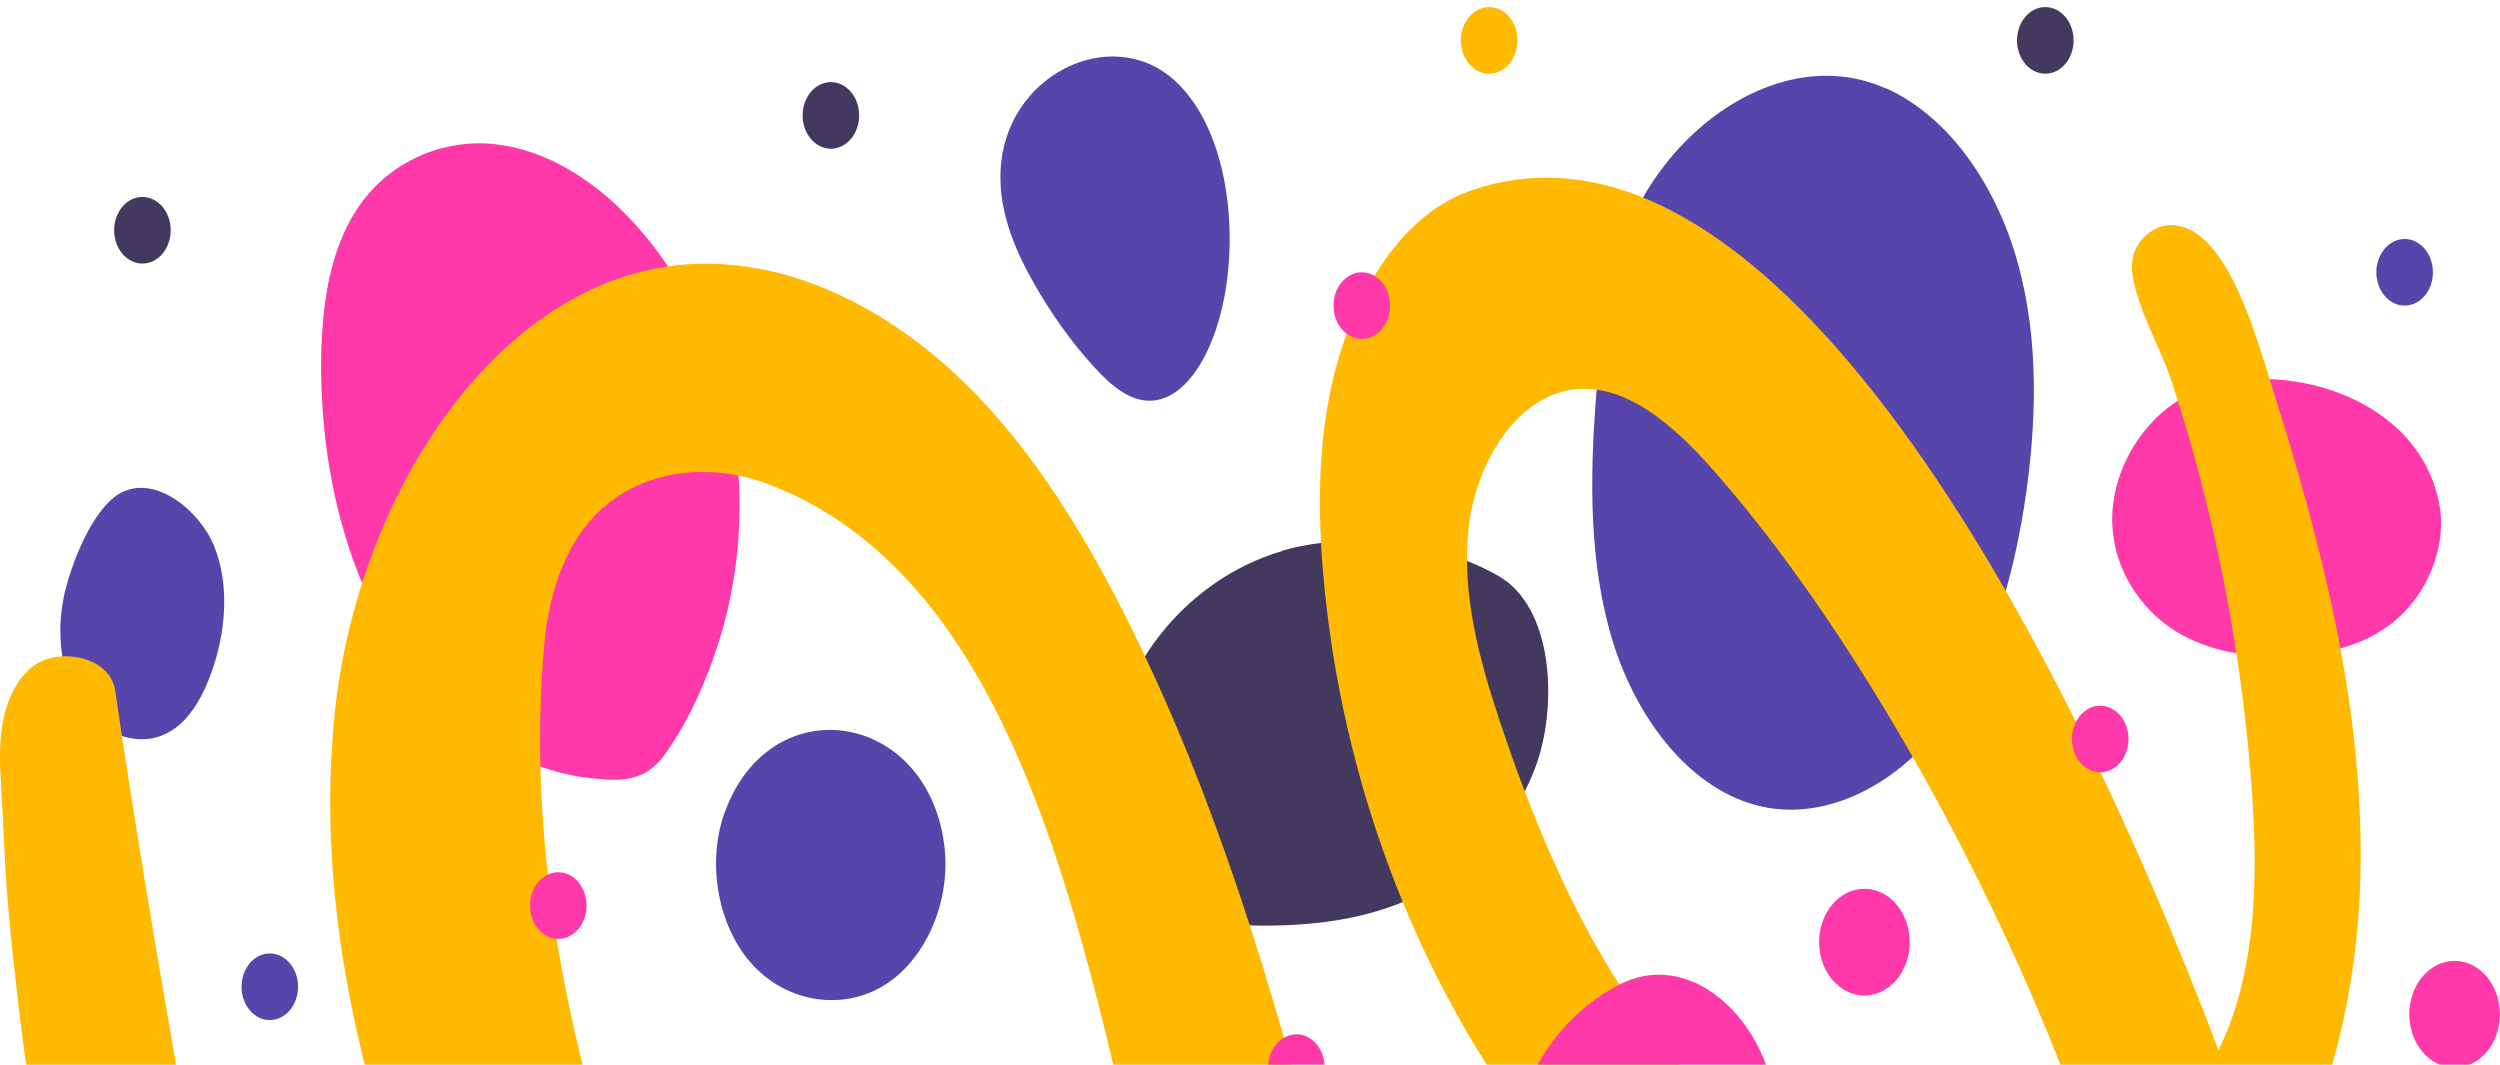 <svg width="317" height="135" viewBox="0 0 317 135" fill="none" xmlns="http://www.w3.org/2000/svg">
<path d="M93.73 61.963C93.208 49.25 88.3 36.905 80.364 28.252C75.526 22.961 69.4 19.024 62.821 18.286C56.242 17.548 49.211 20.419 45.208 26.611C41.727 31.943 40.788 38.997 40.718 45.723C40.614 59.503 43.99 73.652 51.578 84.11C57.391 92.107 65.884 97.684 74.864 98.669C78.658 99.079 81.756 99.202 84.297 95.675C87.326 91.451 89.658 86.201 91.259 81.034C93.138 74.923 93.974 68.402 93.73 61.963Z" fill="#FF39AA"/>
<path d="M239.156 11.191C247.301 14.882 253.219 23.699 255.899 33.501C258.579 43.262 258.266 53.884 256.699 63.973C255.133 73.98 252.174 83.987 246.466 91.615C240.758 99.243 231.916 104.123 223.423 102.278C214.582 100.35 207.69 91.492 204.558 81.526C201.46 71.56 201.564 60.651 202.399 50.111C202.922 43.59 203.687 37.028 205.706 30.918C210.544 16.358 226.034 5.326 239.156 11.232V11.191Z" fill="#5845AC"/>
<path d="M277.375 50.111C271.493 53.105 266.933 60.569 267.977 68.033C268.708 73.323 272.05 77.753 276.087 80.172C280.125 82.592 284.789 83.289 289.314 83.207C294.292 83.125 299.443 82.141 303.551 78.819C307.658 75.497 310.408 69.386 309.259 63.686C306.3 49.209 287.156 45.066 277.375 50.111Z" fill="#FF39AA"/>
<path d="M162.58 69.878C153.495 72.503 145.211 80.008 141.869 90.302C139.502 97.602 140.024 106.748 144.863 112.079C148.9 116.509 154.852 117.37 160.352 117.37C167.244 117.37 174.24 116.427 180.54 113.146C186.841 109.865 192.41 104.082 194.951 96.536C197.457 89.031 196.9 76.973 190.008 73.036C182.072 68.484 171.003 67.418 162.545 69.837L162.58 69.878Z" fill="#43395E"/>
<path d="M8.069 75.825C7.094 80.583 7.79 85.955 10.505 89.687C13.22 93.378 18.093 94.978 21.748 92.64C24.184 91.123 25.751 88.211 26.83 85.217C28.64 80.131 29.162 74.103 27.108 69.14C25.264 64.711 19.799 60.282 15.482 62.414C11.793 64.219 8.939 71.601 8.069 75.784V75.825Z" fill="#5845AC"/>
<path d="M302.228 208.99C301.218 197.302 296.171 176.304 288.27 152.517C295.371 140.624 298.991 125.572 299.304 110.849C299.791 89.277 294.152 68.156 287.748 47.937C285.833 41.909 282.248 28.949 275.53 28.539C273.094 28.416 270.518 30.548 270.344 33.419C270.24 34.978 270.797 36.946 271.527 38.997C272.711 42.196 274.451 45.6 275.217 47.937C277.097 53.597 278.733 59.339 280.125 65.203C282.805 76.399 284.615 87.924 285.485 99.53C286.251 109.865 286.251 120.651 282.631 130.125C282.248 131.15 281.796 132.175 281.308 133.159C259.345 75.169 223.11 11.232 186.318 24.233C178.278 27.062 172.569 35.921 169.785 45.231C167 54.54 166.965 64.711 167.94 74.513C170.725 102.565 181.898 129.386 199.023 149.154C209.117 160.842 221.439 170.193 235.188 174.089C247.162 177.493 260.25 176.386 271.249 169.988C275.635 192.831 276.888 218.915 274.834 241.717C272.607 266.734 261.538 294.663 240.932 301.307C207.586 312.052 182.524 288.552 175.458 283.918C187.154 205.217 163.206 123.727 147.821 88.99C141.451 74.636 134.002 60.61 123.665 49.906C113.327 39.243 99.682 32.189 85.968 33.624C62.577 36.085 45.208 63.153 42.424 90.63C39.639 118.108 47.749 145.709 58.783 170.111C87.117 232.982 115.728 276.823 142.948 305.531C135.812 312.995 129.269 319.762 119.592 323.166C108.036 327.267 94.774 325.709 84.959 317.425C76.779 310.494 71.662 299.708 67.067 289.127C53.04 256.81 41.553 223.016 32.747 188.279C28.326 170.89 18.511 114.704 14.612 87.596C14.021 83.617 8.765 82.387 5.493 83.74C2.987 84.766 1.281 87.637 0.55 90.671C-0.181 93.706 -0.042 96.864 0.167 100.022C0.48 105.108 0.585 109.947 1.037 114.991C4.623 154.896 13.986 193.529 24.463 231.546C32.747 261.649 37.968 293.925 54.049 319.311C68.112 341.54 90.771 356.796 114.301 356.714C134.072 356.632 153.843 344.861 164.946 325.873C252.522 394.896 319.249 308.156 302.228 209.031V208.99ZM79.494 153.583C71.592 131.273 66.824 105.887 69.017 81.731C69.504 76.276 71.07 70.781 74.238 66.762C79.877 59.503 89.588 58.395 97.524 61.43C127.424 72.872 136.091 113.597 143.575 145.135C152.451 182.619 158.611 228.142 154.817 267.021C146.986 258.573 105.739 227.814 79.494 153.542V153.583ZM211.484 133.324C201.738 121.512 195.16 106.502 190.078 91.164C187.537 83.453 185.309 75.21 186.214 66.967C187.154 58.764 192.096 50.603 199.093 49.455C206.054 48.306 212.354 54.048 217.402 59.79C236.72 81.69 256.56 118.518 266.306 149.195C260.807 152.353 254.611 153.993 248.52 153.87C234.527 153.624 221.265 145.176 211.484 133.324Z" fill="#FFB900"/>
<path d="M34.209 129.345C36.189 129.345 37.794 127.454 37.794 125.121C37.794 122.788 36.189 120.897 34.209 120.897C32.229 120.897 30.624 122.788 30.624 125.121C30.624 127.454 32.229 129.345 34.209 129.345Z" fill="#5845AC"/>
<path d="M266.306 97.93C268.286 97.93 269.892 96.039 269.892 93.706C269.892 91.373 268.286 89.482 266.306 89.482C264.326 89.482 262.721 91.373 262.721 93.706C262.721 96.039 264.326 97.93 266.306 97.93Z" fill="#FF39AA"/>
<path d="M164.39 139.598C166.37 139.598 167.975 137.707 167.975 135.374C167.975 133.041 166.37 131.15 164.39 131.15C162.41 131.15 160.804 133.041 160.804 135.374C160.804 137.707 162.41 139.598 164.39 139.598Z" fill="#FF39AA"/>
<path d="M172.674 42.975C174.654 42.975 176.259 41.084 176.259 38.751C176.259 36.418 174.654 34.526 172.674 34.526C170.694 34.526 169.089 36.418 169.089 38.751C169.089 41.084 170.694 42.975 172.674 42.975Z" fill="#FF39AA"/>
<path d="M70.792 119.052C72.772 119.052 74.377 117.16 74.377 114.827C74.377 112.494 72.772 110.603 70.792 110.603C68.812 110.603 67.207 112.494 67.207 114.827C67.207 117.16 68.812 119.052 70.792 119.052Z" fill="#FF39AA"/>
<path d="M105.356 18.86C107.336 18.86 108.941 16.969 108.941 14.636C108.941 12.303 107.336 10.412 105.356 10.412C103.376 10.412 101.771 12.303 101.771 14.636C101.771 16.969 103.376 18.86 105.356 18.86Z" fill="#43395E"/>
<path d="M188.824 9.345C190.804 9.345 192.41 7.454 192.41 5.121C192.41 2.788 190.804 0.897 188.824 0.897C186.844 0.897 185.239 2.788 185.239 5.121C185.239 7.454 186.844 9.345 188.824 9.345Z" fill="#FFB900"/>
<path d="M18.058 33.419C20.038 33.419 21.643 31.528 21.643 29.195C21.643 26.862 20.038 24.971 18.058 24.971C16.078 24.971 14.473 26.862 14.473 29.195C14.473 31.528 16.078 33.419 18.058 33.419Z" fill="#43395E"/>
<path d="M304.908 38.751C306.888 38.751 308.493 36.859 308.493 34.526C308.493 32.194 306.888 30.302 304.908 30.302C302.928 30.302 301.323 32.194 301.323 34.526C301.323 36.859 302.928 38.751 304.908 38.751Z" fill="#5845AC"/>
<path d="M259.345 9.345C261.325 9.345 262.93 7.454 262.93 5.121C262.93 2.788 261.325 0.897 259.345 0.897C257.365 0.897 255.76 2.788 255.76 5.121C255.76 7.454 257.365 9.345 259.345 9.345Z" fill="#43395E"/>
<path d="M91.885 103.016C89.553 109.496 91.05 117.657 95.505 122.414C99.926 127.172 106.957 128.197 112.213 124.875C117.504 121.553 120.636 114.089 119.731 107.117C117.504 90.015 97.594 87.103 91.885 103.057V103.016Z" fill="#5845AC"/>
<path d="M191.853 147.021C191.748 158.259 199.406 168.881 208.839 170.521C211.693 171.013 214.687 170.767 217.228 169.086C221.022 166.625 222.971 161.54 224.154 156.618C225.755 149.892 226.347 142.592 224.293 136.03C221.439 127.049 213.12 120.815 205.358 124.834C197.805 128.73 191.922 136.974 191.853 147.021Z" fill="#FF39AA"/>
<path d="M236.407 126.229C239.579 126.229 242.15 123.199 242.15 119.462C242.15 115.724 239.579 112.695 236.407 112.695C233.235 112.695 230.663 115.724 230.663 119.462C230.663 123.199 233.235 126.229 236.407 126.229Z" fill="#FF39AA"/>
<path d="M311.243 135.374C314.415 135.374 316.986 132.345 316.986 128.607C316.986 124.87 314.415 121.84 311.243 121.84C308.071 121.84 305.5 124.87 305.5 128.607C305.5 132.345 308.071 135.374 311.243 135.374Z" fill="#FF39AA"/>
<path d="M126.867 21.731C126.658 26.734 128.607 31.492 130.939 35.634C133.167 39.612 135.778 43.303 138.736 46.543C140.755 48.758 143.192 50.931 145.976 50.808C149.353 50.685 151.963 47.24 153.46 43.672C157.602 34.075 156.801 17.261 148.9 10.166C140.825 2.907 127.319 9.591 126.867 21.731Z" fill="#5845AC"/>
</svg>
